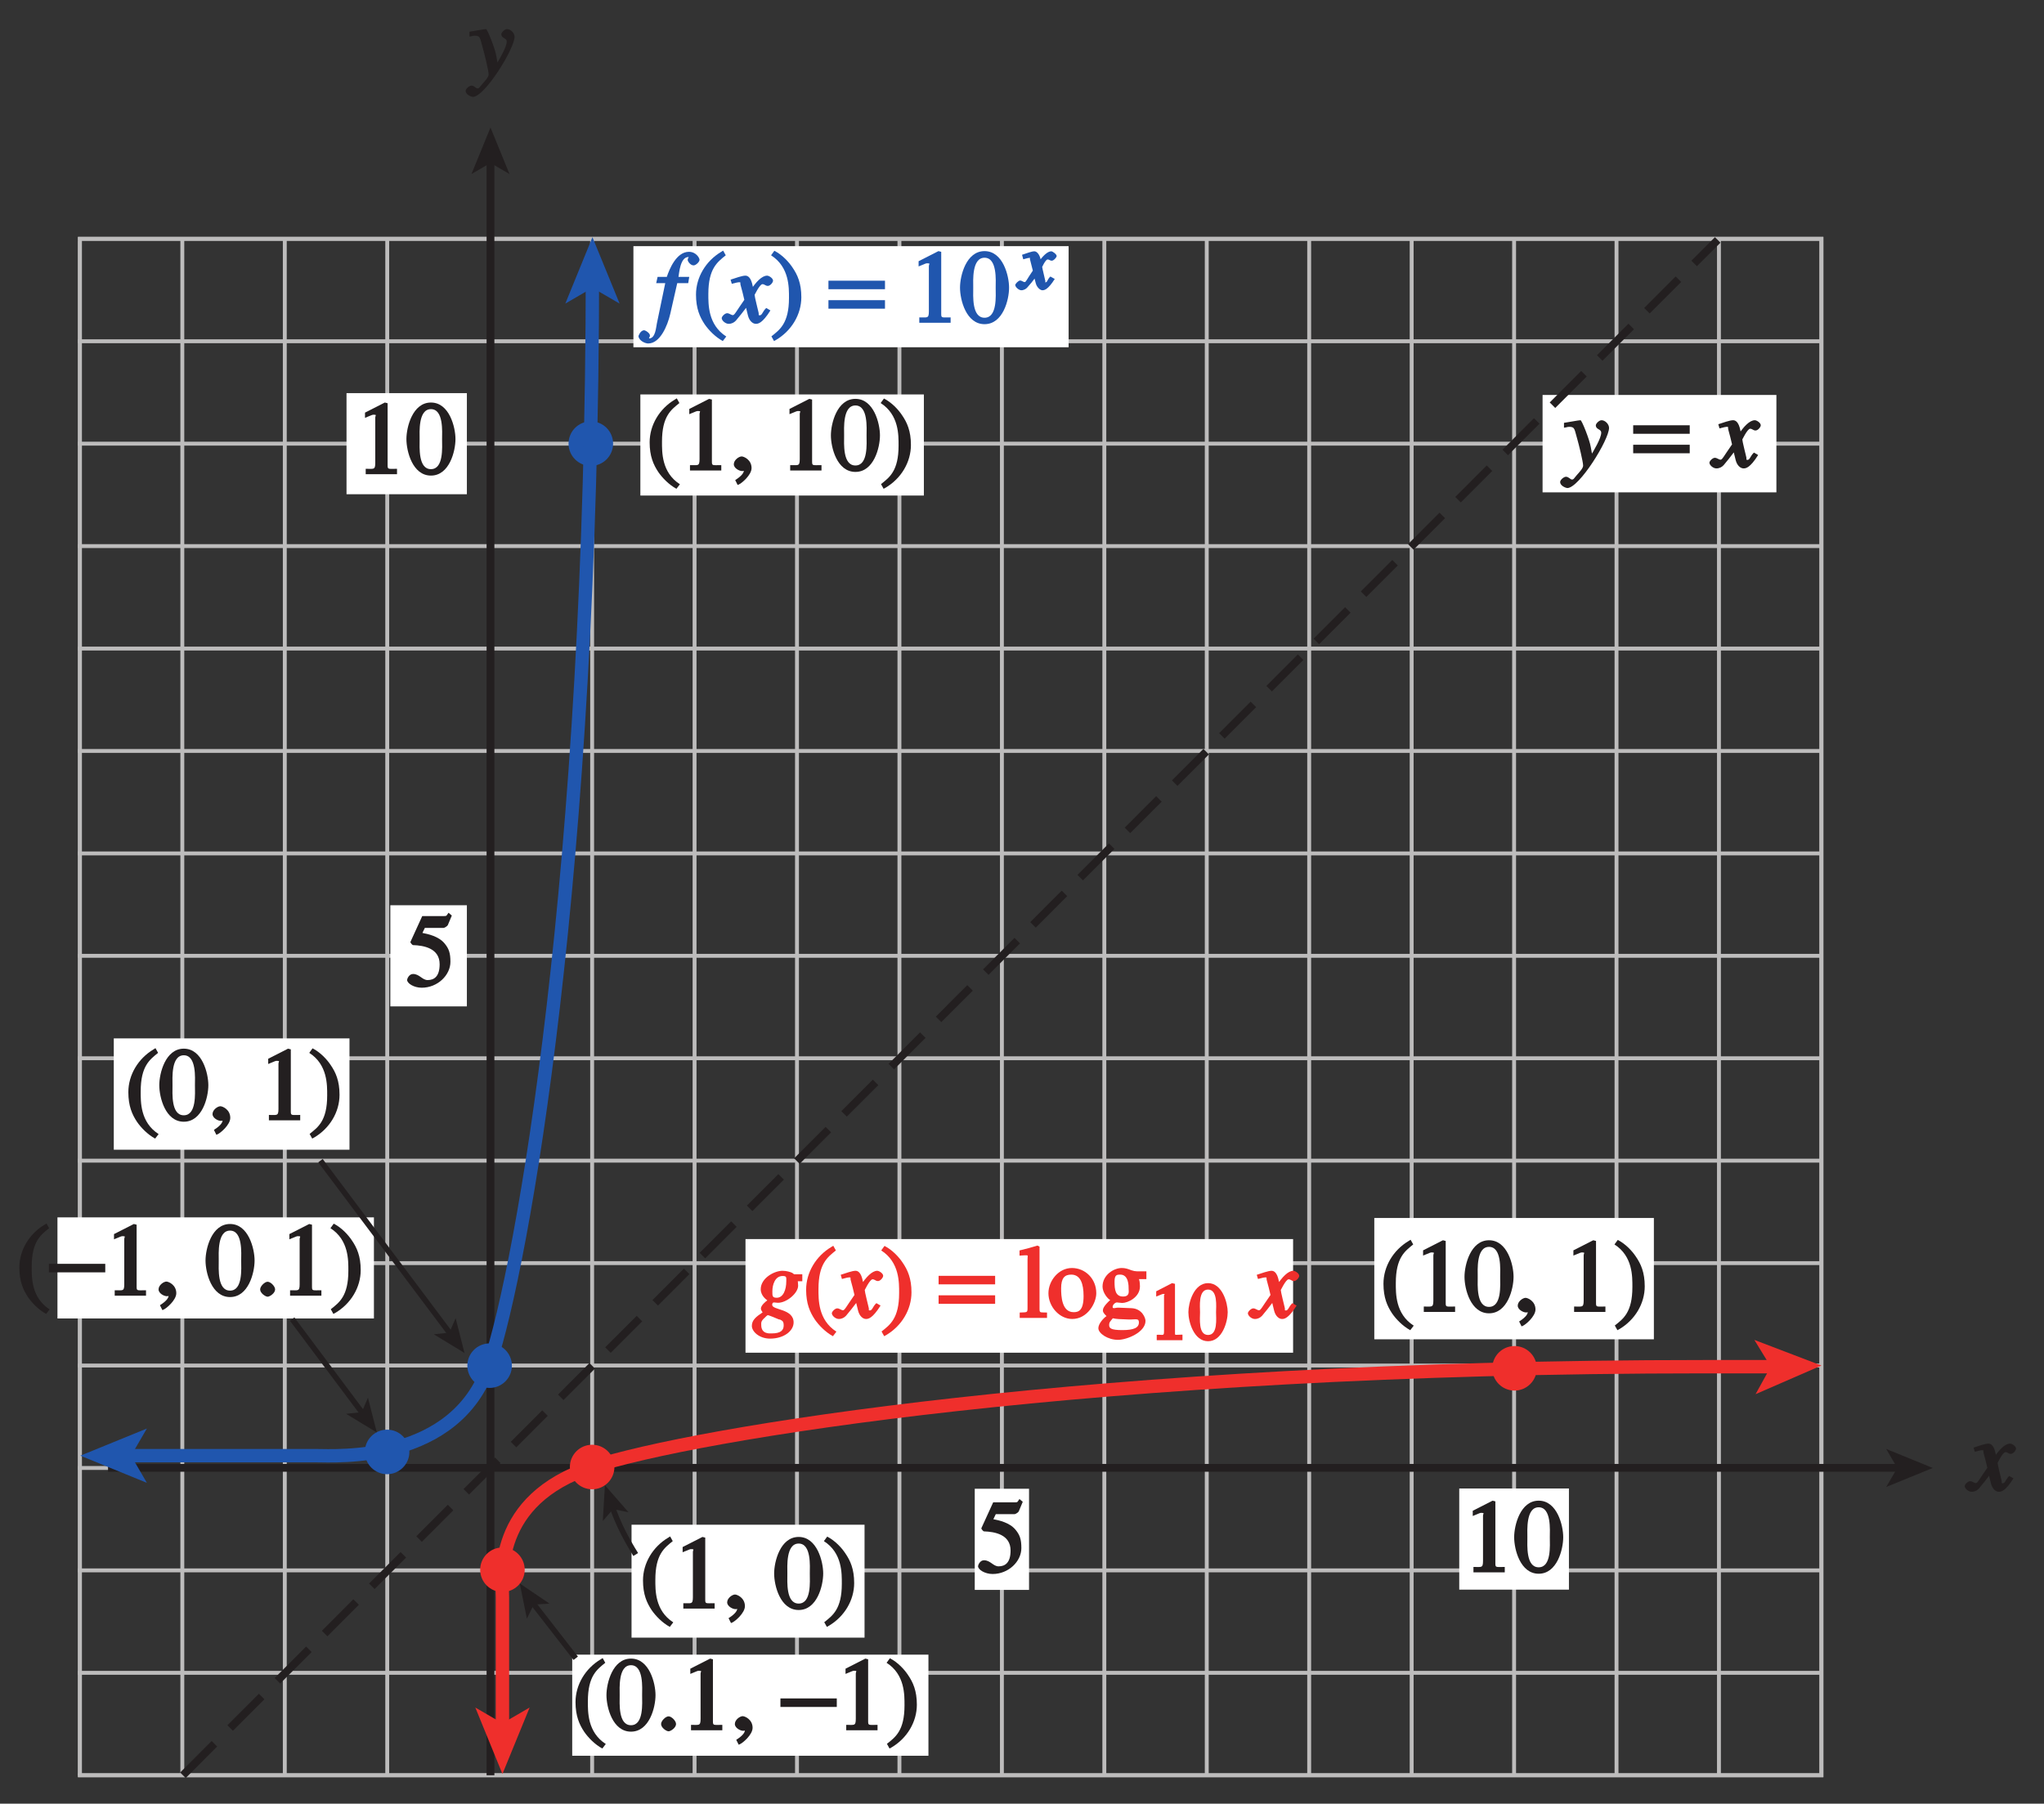 <?xml version="1.0" encoding="UTF-8"?>
<svg xmlns="http://www.w3.org/2000/svg" xmlns:xlink="http://www.w3.org/1999/xlink" width="183.572pt" height="162.028pt" viewBox="0 0 183.572 162.028" version="1.1">
<rect x="0" y="0" width="183.572" height="162.028" fill="#333333" stroke="none"/>
<defs>
<g>
<symbol overflow="visible" id="glyph0-0">
<path style="stroke:none;" d=""/>
</symbol>
<symbol overflow="visible" id="glyph0-1">
<path style="stroke:none;" d="M 0.141 -3.594 C 0.25 -3.625 0.312 -3.641 0.438 -3.641 C 0.953 -3.641 0.891 -3.391 1.141 -2.562 C 1.281 -2.078 1.672 -0.5 1.672 -0.156 C 1.672 0.078 1.344 0.422 1.109 0.688 C 0.812 1.047 0.812 1.094 0.672 1.094 C 0.516 1.094 0.391 0.844 0.125 0.844 C -0.062 0.844 -0.391 1.125 -0.391 1.312 C -0.391 1.688 0.172 1.859 0.25 1.859 C 1.312 1.859 4 -2.469 4 -3.547 C 4 -3.875 3.656 -4.234 3.328 -4.234 C 3.094 -4.234 2.812 -3.922 2.812 -3.781 C 2.812 -3.375 3.297 -3.469 3.297 -3.109 C 3.297 -2.625 2.641 -1.516 2.25 -0.875 L 2.547 -0.781 L 2.359 -1.828 C 2.25 -2.5 1.547 -4.25 1.438 -4.234 C 1.266 -4.234 0.562 -4.094 -0.047 -4 L -0.047 -3.562 Z M 0.141 -3.594 "/>
</symbol>
<symbol overflow="visible" id="glyph0-2">
<path style="stroke:none;" d="M 3.484 -1.234 C 3.25 -0.969 3.188 -0.672 3 -0.672 C 2.828 -0.672 2.938 -0.75 2.891 -0.906 C 2.844 -1.125 2.531 -2.344 2.531 -2.516 L 2.484 -2.406 C 2.484 -2.406 2.984 -3.469 3.234 -3.469 C 3.438 -3.469 3.5 -3.312 3.719 -3.312 C 3.938 -3.312 4.188 -3.625 4.188 -3.781 C 4.188 -4 3.828 -4.234 3.656 -4.234 C 3.188 -4.234 2.641 -3.656 2.172 -2.922 L 2.469 -2.812 L 2.359 -3.312 C 2.203 -4.109 1.906 -4.234 1.703 -4.234 C 1.406 -4.234 0.812 -4.016 0.375 -3.875 L 0.484 -3.5 C 0.906 -3.609 1.031 -3.641 1.109 -3.641 C 1.344 -3.641 1.203 -3.641 1.281 -3.359 C 1.297 -3.328 1.609 -2.125 1.609 -2.062 C 0.844 -0.969 0.734 -0.688 0.578 -0.688 C 0.422 -0.688 0.266 -0.859 0.062 -0.859 C -0.141 -0.859 -0.422 -0.562 -0.422 -0.422 C -0.422 -0.203 -0.094 0.094 0.203 0.094 C 0.484 0.094 0.703 -0.031 0.859 -0.203 C 1.156 -0.547 1.531 -1.031 1.766 -1.344 L 1.938 -0.641 C 2.062 -0.156 2.375 0.094 2.641 0.094 C 2.844 0.094 3.219 0.062 3.953 -1.109 L 3.578 -1.328 Z M 3.484 -1.234 "/>
</symbol>
<symbol overflow="visible" id="glyph0-3">
<path style="stroke:none;" d="M 4.25 -3.922 L 3.703 -3.922 C 3.641 -3.922 3.672 -3.953 3.516 -4.047 C 3.359 -4.125 3.016 -4.234 2.641 -4.234 C 1.906 -4.234 0.688 -3.578 0.688 -2.578 C 0.688 -1.953 1.25 -1.609 1.281 -1.578 C 1.141 -1.484 0.703 -1.125 0.703 -0.844 C 0.703 -0.672 0.891 -0.469 0.859 -0.5 C 0.25 -0.094 -0.109 0.203 -0.109 0.719 C -0.109 1.219 0.547 1.859 1.531 1.859 C 2.766 1.859 3.641 1.172 3.641 0.406 C 3.641 -0.844 1.719 -0.688 1.719 -1.172 C 1.719 -1.281 1.75 -1.391 1.875 -1.391 C 1.984 -1.391 2.109 -1.359 2.234 -1.359 C 3.031 -1.359 4.047 -2.234 4.047 -2.891 C 4.047 -3.078 4.016 -3.266 4.016 -3.297 L 4.422 -3.297 L 4.422 -3.922 Z M 2.75 0.672 C 2.75 1.109 2.484 1.391 1.672 1.391 C 1.531 1.391 0.734 1.484 0.734 0.641 C 0.734 0.438 0.688 0.297 1.047 -0.016 C 1.078 -0.047 1.266 -0.25 1.328 -0.25 C 1.391 -0.25 2.141 0.047 2.297 0.125 L 2.438 0.156 C 2.594 0.25 2.75 0.266 2.75 0.672 Z M 2.984 -3.297 C 2.984 -2.547 2.719 -1.812 2.125 -1.812 C 1.719 -1.812 1.734 -1.984 1.734 -2.391 C 1.734 -2.984 1.969 -3.766 2.656 -3.766 C 3.031 -3.766 2.984 -3.641 2.984 -3.297 Z M 2.984 -3.297 "/>
</symbol>
<symbol overflow="visible" id="glyph0-4">
<path style="stroke:none;" d="M 0.312 -3.562 L 0.906 -3.562 L 0.156 0.047 C 0.078 0.406 0.031 1.406 -0.547 1.406 C -0.656 1.406 -0.547 1.469 -0.547 1.391 C -0.547 1.297 -0.469 1.297 -0.469 1.141 C -0.469 0.922 -0.875 0.672 -1 0.672 C -1.328 0.688 -1.5 1.172 -1.5 1.203 C -1.453 1.609 -0.906 1.859 -0.625 1.859 C 0.438 1.859 1.109 0.281 1.359 -0.812 L 1.984 -3.562 L 2.969 -3.562 L 3.062 -4.125 L 2.094 -4.125 C 2.156 -4.453 2.25 -5.906 2.984 -5.906 C 3.109 -5.906 3.016 -6 3.016 -5.938 C 3.016 -5.828 2.922 -5.828 2.922 -5.641 C 2.922 -5.531 3.156 -5.156 3.453 -5.156 C 3.656 -5.156 3.984 -5.469 3.984 -5.656 C 3.984 -5.828 3.672 -6.375 3.031 -6.375 C 1.891 -6.375 1.266 -4.781 1.047 -4.125 L 0.219 -4.125 L 0.094 -3.562 Z M 0.312 -3.562 "/>
</symbol>
<symbol overflow="visible" id="glyph1-0">
<path style="stroke:none;" d=""/>
</symbol>
<symbol overflow="visible" id="glyph1-1">
<path style="stroke:none;" d="M 1.625 -5.25 L 3.391 -5.25 C 3.484 -5.25 3.734 -5.422 3.766 -5.5 L 4.125 -6.359 L 3.828 -6.609 C 3.641 -6.359 3.688 -6.312 3.453 -6.312 L 1.469 -6.312 L 0.406 -3.984 C 0.391 -3.922 0.578 -3.703 0.641 -3.703 C 1.609 -3.672 3.031 -3.422 3.031 -1.984 C 3.031 -0.875 2.531 -0.562 1.953 -0.562 C 1.469 -0.562 1.219 -1.109 0.641 -1.109 C 0.281 -1.109 0.109 -0.672 0.109 -0.578 C 0.109 -0.266 0.719 0.125 1.422 0.125 C 2.844 0.125 4 -1 4 -2.203 C 4 -3 3.859 -3.391 3.469 -3.859 C 2.938 -4.5 1.969 -4.703 1.484 -4.797 L 1.703 -5.25 Z M 1.625 -5.25 "/>
</symbol>
<symbol overflow="visible" id="glyph1-2">
<path style="stroke:none;" d="M 1.062 0 L 3.703 0 L 3.703 -0.484 C 2.875 -0.484 2.859 -0.406 2.859 -0.844 L 2.859 -6.375 L 2.609 -6.438 L 0.828 -5.531 L 0.828 -5.062 C 1.5 -5.344 1.5 -5.344 1.609 -5.344 C 1.922 -5.344 1.75 -5.281 1.75 -5.078 L 1.75 -1.016 C 1.75 -0.344 1.578 -0.5 0.891 -0.484 L 0.891 0 Z M 1.062 0 "/>
</symbol>
<symbol overflow="visible" id="glyph1-3">
<path style="stroke:none;" d="M 2.25 -5.844 C 3.406 -5.844 3.25 -3.766 3.25 -3.156 C 3.25 -2.438 3.406 -0.453 2.25 -0.453 C 1.094 -0.453 1.234 -2.422 1.234 -3.156 C 1.234 -3.766 1.094 -5.844 2.25 -5.844 Z M 2.25 -6.438 C 0.594 -6.438 0.047 -4.219 0.047 -3.156 C 0.047 -2.062 0.594 0.125 2.25 0.125 C 3.906 0.125 4.453 -2.062 4.453 -3.156 C 4.453 -4.219 3.906 -6.438 2.25 -6.438 Z M 2.25 -6.438 "/>
</symbol>
<symbol overflow="visible" id="glyph1-4">
<path style="stroke:none;" d="M 2.531 -6.375 C 1.141 -5.547 0.266 -4.078 0.266 -2.531 C 0.266 -1.281 0.609 -0.516 1.047 0.141 C 1.391 0.641 1.984 1.266 2.672 1.641 L 2.984 1.234 C 1.328 0.172 1.375 -1.672 1.375 -2.594 C 1.375 -4.875 2.188 -5.453 2.938 -6.062 L 2.703 -6.484 Z M 2.531 -6.375 "/>
</symbol>
<symbol overflow="visible" id="glyph1-5">
<path style="stroke:none;" d="M 0.75 1.266 C 1.016 1.172 1.922 0.406 1.922 -0.219 C 1.922 -0.969 1.234 -1.266 1.031 -1.266 C 0.797 -1.266 0.328 -0.953 0.328 -0.562 C 0.328 -0.203 0.828 0.047 1.062 0.047 C 1.125 0.047 1.172 0.047 1.203 0.031 C 1.234 0.031 1.266 0.016 1.281 0.016 C 1.344 0.016 1.234 -0.109 1.234 -0.031 C 1.234 0.141 1.141 0.422 0.453 0.859 L 0.672 1.297 Z M 0.75 1.266 "/>
</symbol>
<symbol overflow="visible" id="glyph1-6">
<path style="stroke:none;" d=""/>
</symbol>
<symbol overflow="visible" id="glyph1-7">
<path style="stroke:none;" d="M 0.453 1.547 C 1.859 0.719 2.734 -0.75 2.734 -2.297 C 2.734 -3.547 2.391 -4.312 1.938 -4.969 C 1.609 -5.469 1.016 -6.109 0.312 -6.469 L 0.016 -6.062 C 1.672 -5 1.625 -3.156 1.625 -2.234 C 1.625 0.047 0.797 0.625 0.047 1.219 L 0.281 1.641 Z M 0.453 1.547 "/>
</symbol>
<symbol overflow="visible" id="glyph1-8">
<path style="stroke:none;" d="M 0.188 0 L 2.469 0 L 2.469 -0.484 C 1.797 -0.516 1.797 -0.406 1.797 -0.922 L 1.797 -6.406 L 1.609 -6.5 C 1.125 -6.344 0.641 -6.219 0 -6.062 L 0 -5.594 C 0.281 -5.609 0.359 -5.625 0.484 -5.625 C 0.828 -5.625 0.719 -5.656 0.719 -5.25 L 0.719 -0.953 C 0.719 -0.453 0.719 -0.516 0.016 -0.484 L 0.016 0 Z M 0.188 0 "/>
</symbol>
<symbol overflow="visible" id="glyph1-9">
<path style="stroke:none;" d="M 2.203 -4.484 C 1 -4.484 0.094 -3.328 0.094 -2.219 C 0.094 -1.016 1.078 0.094 2.234 0.094 C 3.594 0.094 4.391 -1.328 4.391 -2.219 C 4.391 -3.531 3.391 -4.484 2.203 -4.484 Z M 2.359 -0.516 C 1.281 -0.516 1.234 -1.984 1.234 -2.656 C 1.234 -3.594 1.562 -3.891 2.141 -3.891 C 2.969 -3.891 3.25 -3.078 3.25 -1.969 C 3.25 -0.672 2.812 -0.516 2.359 -0.516 Z M 2.359 -0.516 "/>
</symbol>
<symbol overflow="visible" id="glyph1-10">
<path style="stroke:none;" d="M 1.047 0.641 C 1.047 0.375 1.156 0.312 1.375 0.031 C 1.75 0.109 1.938 0.109 2.797 0.141 C 3.453 0.156 3.719 0 3.719 0.406 C 3.719 0.875 3.281 1.094 2.234 1.094 C 1.203 1.094 1.047 0.922 1.047 0.641 Z M 1.531 -3.25 C 1.531 -3.859 1.719 -3.891 2.047 -3.891 C 2.812 -3.891 2.797 -2.859 2.797 -2.594 C 2.797 -2.406 2.922 -1.922 2.297 -1.922 C 1.609 -1.922 1.531 -2.531 1.531 -3.25 Z M 4.391 -3.656 L 4.391 -4.188 L 3.531 -4.188 C 3.391 -4.188 3.234 -4.219 3.047 -4.281 C 2.688 -4.422 2.484 -4.484 2.172 -4.484 C 1.484 -4.484 0.453 -3.875 0.453 -2.812 C 0.453 -2.281 0.922 -1.703 1.141 -1.609 C 0.531 -1.047 0.484 -0.812 0.484 -0.656 C 0.484 -0.406 0.891 -0.125 0.797 -0.156 C 0.547 0.016 0.078 0.516 0.078 0.922 C 0.078 1.391 0.922 1.969 1.844 1.969 C 2.656 1.969 4.312 1.281 4.312 0.266 C 4.312 0.016 4.016 -0.828 3.062 -0.875 L 1.906 -0.922 C 1.625 -0.938 1.359 -0.781 1.359 -0.984 C 1.359 -1.172 1.562 -1.375 1.734 -1.391 C 1.797 -1.391 2.109 -1.344 2.219 -1.344 C 2.734 -1.344 3.812 -1.859 3.812 -2.828 C 3.812 -3.281 3.734 -3.453 3.719 -3.484 L 4.391 -3.484 Z M 4.391 -3.656 "/>
</symbol>
<symbol overflow="visible" id="glyph1-11">
<path style="stroke:none;" d="M 1.125 0.094 C 1.312 0.094 1.797 -0.219 1.797 -0.562 C 1.797 -0.844 1.391 -1.25 1.125 -1.25 C 0.859 -1.25 0.453 -0.844 0.453 -0.562 C 0.453 -0.219 0.938 0.094 1.125 0.094 Z M 1.125 0.094 "/>
</symbol>
<symbol overflow="visible" id="glyph2-0">
<path style="stroke:none;" d=""/>
</symbol>
<symbol overflow="visible" id="glyph2-1">
<path style="stroke:none;" d="M 4.828 -3.781 L -0.078 -3.781 L -0.078 -3.016 L 5 -3.016 L 5 -3.781 Z M 4.828 -2.031 L -0.078 -2.031 L -0.078 -1.266 L 5 -1.266 L 5 -2.031 Z M 4.828 -2.031 "/>
</symbol>
<symbol overflow="visible" id="glyph2-2">
<path style="stroke:none;" d=""/>
</symbol>
<symbol overflow="visible" id="glyph2-3">
<path style="stroke:none;" d="M 0.094 -2.094 L 4.984 -2.094 L 4.984 -2.859 L -0.078 -2.859 L -0.078 -2.094 Z M 0.094 -2.094 "/>
</symbol>
<symbol overflow="visible" id="glyph3-0">
<path style="stroke:none;" d=""/>
</symbol>
<symbol overflow="visible" id="glyph3-1">
<path style="stroke:none;" d="M 0.828 0 L 2.953 0 L 2.953 -0.5 C 2.234 -0.5 2.281 -0.375 2.281 -0.719 L 2.281 -5.062 L 2.016 -5.125 L 0.594 -4.391 L 0.594 -3.922 C 1.172 -4.156 1.172 -4.156 1.25 -4.156 C 1.484 -4.156 1.297 -4.172 1.297 -4.016 L 1.297 -0.844 C 1.297 -0.328 1.234 -0.516 0.641 -0.484 L 0.641 0 Z M 0.828 0 "/>
</symbol>
<symbol overflow="visible" id="glyph3-2">
<path style="stroke:none;" d="M 1.75 -4.547 C 2.641 -4.547 2.469 -2.984 2.469 -2.516 C 2.469 -1.953 2.641 -0.469 1.75 -0.469 C 0.859 -0.469 1.031 -1.953 1.031 -2.516 C 1.031 -2.984 0.859 -4.547 1.75 -4.547 Z M 1.75 -5.125 C 0.469 -5.125 -0.016 -3.344 -0.016 -2.516 C -0.016 -1.672 0.469 0.094 1.75 0.094 C 3.031 0.094 3.516 -1.672 3.516 -2.516 C 3.516 -3.344 3.031 -5.125 1.75 -5.125 Z M 1.75 -5.125 "/>
</symbol>
<symbol overflow="visible" id="glyph4-0">
<path style="stroke:none;" d=""/>
</symbol>
<symbol overflow="visible" id="glyph4-1">
<path style="stroke:none;" d="M 2.672 -1.062 C 2.484 -0.844 2.484 -0.641 2.344 -0.641 C 2.203 -0.641 2.344 -0.641 2.312 -0.75 C 2.281 -0.938 2.031 -1.891 2.031 -2.016 L 1.969 -1.891 C 1.969 -1.891 2.312 -2.688 2.516 -2.688 C 2.672 -2.688 2.719 -2.578 2.891 -2.578 C 3.062 -2.578 3.328 -2.875 3.328 -3 C 3.328 -3.156 2.969 -3.422 2.844 -3.422 C 2.484 -3.422 2.016 -2.938 1.641 -2.359 L 1.984 -2.25 L 1.906 -2.625 C 1.781 -3.25 1.484 -3.422 1.328 -3.422 C 1.094 -3.422 0.641 -3.25 0.219 -3.109 L 0.328 -2.703 C 0.703 -2.812 0.797 -2.828 0.859 -2.828 C 1.047 -2.828 0.875 -2.891 0.938 -2.672 C 0.953 -2.641 1.188 -1.703 1.188 -1.688 C 0.609 -0.844 0.578 -0.656 0.453 -0.656 C 0.328 -0.656 0.203 -0.797 0.047 -0.797 C -0.109 -0.797 -0.391 -0.5 -0.391 -0.391 C -0.391 -0.219 -0.078 0.078 0.156 0.078 C 0.375 0.078 0.594 -0.047 0.703 -0.188 C 0.938 -0.438 1.234 -0.812 1.344 -0.969 L 1.453 -0.547 C 1.547 -0.188 1.844 0.078 2.047 0.078 C 2.219 0.078 2.547 0.031 3.156 -0.938 L 2.766 -1.156 Z M 2.672 -1.062 "/>
</symbol>
</g>
<clipPath id="clip1">
  <path d="M 176 129 L 181.387 129 L 181.387 135 L 176 135 Z M 176 129 "/>
</clipPath>
<clipPath id="clip2">
  <path d="M 12 17 L 159 17 L 159 162.027 L 12 162.027 Z M 12 17 "/>
</clipPath>
<clipPath id="clip3">
  <path d="M 38 115 L 168 115 L 168 162.027 L 38 162.027 Z M 38 115 "/>
</clipPath>
<clipPath id="clip4">
  <path d="M 1.387 109 L 5 109 L 5 119 L 1.387 119 Z M 1.387 109 "/>
</clipPath>
<clipPath id="clip5">
  <path d="M 0 0 L 183.57 0 L 183.57 162.027 L 0 162.027 Z M 0 0 "/>
</clipPath>
</defs>
<g id="surface1">
<path style="fill:none;stroke-width:0.35;stroke-linecap:square;stroke-linejoin:miter;stroke:rgb(74.12%,73.648%,73.766%);stroke-opacity:1;stroke-miterlimit:4;" d="M 412.19 163.938 L 568.596 163.938 L 568.596 301.961 L 412.19 301.961 Z M 412.19 163.938 " transform="matrix(1,0,0,-1,-405.014,323.414)"/>
<path style="fill:none;stroke-width:0.35;stroke-linecap:butt;stroke-linejoin:miter;stroke:rgb(74.12%,73.648%,73.766%);stroke-opacity:1;stroke-miterlimit:4;" d="M 412.19 163.938 L 412.19 301.774 " transform="matrix(1,0,0,-1,-405.014,323.414)"/>
<path style="fill:none;stroke-width:0.35;stroke-linecap:square;stroke-linejoin:miter;stroke:rgb(74.12%,73.648%,73.766%);stroke-opacity:1;stroke-miterlimit:4;" d="M 421.389 163.992 L 421.389 301.938 M 430.592 164.004 L 430.592 301.949 M 439.792 164.016 L 439.792 301.961 M 448.991 164.027 L 448.991 301.82 M 458.194 164.035 L 458.194 301.828 M 467.393 164.047 L 467.393 301.84 M 476.592 164.059 L 476.592 301.852 M 485.792 164.07 L 485.792 301.86 M 494.995 164.078 L 494.995 301.871 M 504.194 164.09 L 504.194 301.883 M 513.393 164.102 L 513.393 301.895 M 522.592 163.988 L 522.592 301.906 M 531.795 164 L 531.795 301.918 M 540.995 164.012 L 540.995 301.926 M 550.194 164.024 L 550.194 301.938 M 559.393 164.031 L 559.393 301.949 M 568.596 163.938 L 568.596 301.961 M 412.19 301.961 L 568.596 301.961 M 412.19 292.758 L 568.596 292.758 M 412.19 283.559 L 568.596 283.559 M 412.19 274.356 L 568.596 274.356 M 412.19 265.152 L 568.596 265.152 M 412.19 255.953 L 568.596 255.953 M 412.19 246.75 L 568.596 246.75 M 412.19 237.551 L 568.596 237.551 M 412.19 228.348 L 568.596 228.348 M 412.19 219.149 L 568.596 219.149 M 412.19 209.945 L 568.596 209.945 M 412.19 200.746 L 568.596 200.746 M 412.19 191.543 L 568.596 191.543 M 412.19 182.344 L 568.596 182.344 M 412.19 173.141 L 568.596 173.141 M 412.19 163.938 L 568.596 163.938 " transform="matrix(1,0,0,-1,-405.014,323.414)"/>
<g style="fill:rgb(13.73%,12.16%,12.549%);fill-opacity:1;">
  <use xlink:href="#glyph0-1" x="42.213" y="6.848"/>
</g>
<path style="fill:none;stroke-width:0.7;stroke-linecap:butt;stroke-linejoin:miter;stroke:rgb(13.73%,12.16%,12.549%);stroke-opacity:1;stroke-miterlimit:4;" d="M 449.065 163.938 L 449.065 308.992 " transform="matrix(1,0,0,-1,-405.014,323.414)"/>
<path style=" stroke:none;fill-rule:nonzero;fill:rgb(13.73%,12.16%,12.549%);fill-opacity:1;" d="M 44.051 11.453 L 45.758 15.633 L 44.051 14.641 L 42.344 15.633 L 44.051 11.453 "/>
<path style=" stroke:none;fill-rule:nonzero;fill:rgb(100%,100%,100%);fill-opacity:1;" d="M 35.055 81.32 L 41.93 81.32 L 41.93 90.406 L 35.055 90.406 Z M 35.055 81.32 "/>
<g style="fill:rgb(13.73%,12.16%,12.549%);fill-opacity:1;">
  <use xlink:href="#glyph1-1" x="36.453" y="88.604"/>
</g>
<path style=" stroke:none;fill-rule:nonzero;fill:rgb(100%,100%,100%);fill-opacity:1;" d="M 31.121 35.316 L 41.93 35.316 L 41.93 44.398 L 31.121 44.398 Z M 31.121 35.316 "/>
<g style="fill:rgb(13.73%,12.16%,12.549%);fill-opacity:1;">
  <use xlink:href="#glyph1-2" x="31.953" y="42.598"/>
  <use xlink:href="#glyph1-3" x="36.453" y="42.598"/>
</g>
<g clip-path="url(#clip1)" clip-rule="nonzero">
<g style="fill:rgb(13.73%,12.16%,12.549%);fill-opacity:1;">
  <use xlink:href="#glyph0-2" x="176.873" y="133.917"/>
</g>
</g>
<path style="fill:none;stroke-width:0.7;stroke-linecap:butt;stroke-linejoin:miter;stroke:rgb(13.73%,12.16%,12.549%);stroke-opacity:1;stroke-miterlimit:4;" d="M 575.631 191.555 L 414.717 191.555 " transform="matrix(1,0,0,-1,-405.014,323.414)"/>
<path style=" stroke:none;fill-rule:nonzero;fill:rgb(13.73%,12.16%,12.549%);fill-opacity:1;" d="M 173.582 131.871 L 169.402 133.578 L 170.395 131.871 L 169.402 130.164 L 173.582 131.871 "/>
<path style=" stroke:none;fill-rule:nonzero;fill:rgb(100%,100%,100%);fill-opacity:1;" d="M 87.543 133.738 L 92.418 133.738 L 92.418 142.824 L 87.543 142.824 Z M 87.543 133.738 "/>
<g style="fill:rgb(13.73%,12.16%,12.549%);fill-opacity:1;">
  <use xlink:href="#glyph1-1" x="87.729" y="141.27"/>
</g>
<path style=" stroke:none;fill-rule:nonzero;fill:rgb(100%,100%,100%);fill-opacity:1;" d="M 131.055 133.715 L 140.906 133.715 L 140.906 142.801 L 131.055 142.801 Z M 131.055 133.715 "/>
<g style="fill:rgb(13.73%,12.16%,12.549%);fill-opacity:1;">
  <use xlink:href="#glyph1-2" x="131.44" y="141.247"/>
  <use xlink:href="#glyph1-3" x="135.94" y="141.247"/>
</g>
<path style=" stroke:none;fill-rule:nonzero;fill:rgb(100%,100%,100%);fill-opacity:1;" d="M 123.426 109.414 L 148.535 109.414 L 148.535 120.312 L 123.426 120.312 Z M 123.426 109.414 "/>
<g style="fill:rgb(13.73%,12.16%,12.549%);fill-opacity:1;">
  <use xlink:href="#glyph1-4" x="123.983" y="117.853"/>
  <use xlink:href="#glyph1-2" x="126.98" y="117.853"/>
  <use xlink:href="#glyph1-3" x="131.48" y="117.853"/>
  <use xlink:href="#glyph1-5" x="135.98" y="117.853"/>
  <use xlink:href="#glyph1-6" x="138.23" y="117.853"/>
  <use xlink:href="#glyph1-2" x="140.48" y="117.853"/>
  <use xlink:href="#glyph1-7" x="144.98" y="117.853"/>
</g>
<path style=" stroke:none;fill-rule:nonzero;fill:rgb(100%,100%,100%);fill-opacity:1;" d="M 138.539 35.48 L 159.539 35.48 L 159.539 44.23 L 138.539 44.23 Z M 138.539 35.48 "/>
<g style="fill:rgb(13.73%,12.16%,12.549%);fill-opacity:1;">
  <use xlink:href="#glyph0-1" x="140.509" y="41.984"/>
</g>
<g style="fill:rgb(13.73%,12.16%,12.549%);fill-opacity:1;">
  <use xlink:href="#glyph1-6" x="144.505" y="41.984"/>
</g>
<g style="fill:rgb(13.73%,12.16%,12.549%);fill-opacity:1;">
  <use xlink:href="#glyph2-1" x="146.755" y="41.984"/>
  <use xlink:href="#glyph2-2" x="151.696" y="41.984"/>
</g>
<g style="fill:rgb(13.73%,12.16%,12.549%);fill-opacity:1;">
  <use xlink:href="#glyph0-2" x="153.946" y="41.984"/>
</g>
<g clip-path="url(#clip2)" clip-rule="nonzero">
<path style="fill:none;stroke-width:0.7;stroke-linecap:butt;stroke-linejoin:miter;stroke:rgb(13.73%,12.16%,12.549%);stroke-opacity:1;stroke-dasharray:4,2;stroke-miterlimit:4;" d="M 421.444 163.938 L 559.28 301.86 " transform="matrix(1,0,0,-1,-405.014,323.414)"/>
</g>
<path style=" stroke:none;fill-rule:nonzero;fill:rgb(100%,100%,100%);fill-opacity:1;" d="M 66.953 111.309 L 116.133 111.309 L 116.133 121.516 L 66.953 121.516 Z M 66.953 111.309 "/>
<g style="fill:rgb(93.61%,18.434%,17.378%);fill-opacity:1;">
  <use xlink:href="#glyph0-3" x="67.633" y="118.392"/>
</g>
<g style="fill:rgb(93.61%,18.434%,17.378%);fill-opacity:1;">
  <use xlink:href="#glyph1-4" x="72.133" y="118.392"/>
</g>
<g style="fill:rgb(93.61%,18.434%,17.378%);fill-opacity:1;">
  <use xlink:href="#glyph0-2" x="75.13" y="118.392"/>
</g>
<g style="fill:rgb(93.61%,18.434%,17.378%);fill-opacity:1;">
  <use xlink:href="#glyph1-7" x="79.126" y="118.392"/>
  <use xlink:href="#glyph1-6" x="82.123" y="118.392"/>
</g>
<g style="fill:rgb(93.61%,18.434%,17.378%);fill-opacity:1;">
  <use xlink:href="#glyph2-1" x="84.373" y="118.392"/>
  <use xlink:href="#glyph2-2" x="89.314" y="118.392"/>
</g>
<g style="fill:rgb(93.61%,18.434%,17.378%);fill-opacity:1;">
  <use xlink:href="#glyph1-8" x="91.564" y="118.392"/>
  <use xlink:href="#glyph1-9" x="94.066" y="118.392"/>
  <use xlink:href="#glyph1-10" x="98.566" y="118.392"/>
</g>
<g style="fill:rgb(93.61%,18.434%,17.378%);fill-opacity:1;">
  <use xlink:href="#glyph3-1" x="103.245" y="120.392"/>
  <use xlink:href="#glyph3-2" x="106.745" y="120.392"/>
</g>
<g style="fill:rgb(93.61%,18.434%,17.378%);fill-opacity:1;">
  <use xlink:href="#glyph1-6" x="110.245" y="120.392"/>
</g>
<g style="fill:rgb(93.61%,18.434%,17.378%);fill-opacity:1;">
  <use xlink:href="#glyph0-2" x="112.495" y="118.393"/>
</g>
<path style=" stroke:none;fill-rule:nonzero;fill:rgb(12.627%,33.806%,68.193%);fill-opacity:1;" d="M 53.062 41.852 C 54.168 41.852 55.062 40.957 55.062 39.852 C 55.062 38.746 54.168 37.852 53.062 37.852 C 51.957 37.852 51.062 38.746 51.062 39.852 C 51.062 40.957 51.957 41.852 53.062 41.852 "/>
<path style=" stroke:none;fill-rule:nonzero;fill:rgb(12.627%,33.806%,68.193%);fill-opacity:1;" d="M 43.973 124.68 C 45.078 124.68 45.973 123.785 45.973 122.68 C 45.973 121.578 45.078 120.68 43.973 120.68 C 42.867 120.68 41.973 121.578 41.973 122.68 C 41.973 123.785 42.867 124.68 43.973 124.68 "/>
<path style=" stroke:none;fill-rule:nonzero;fill:rgb(12.627%,33.806%,68.193%);fill-opacity:1;" d="M 34.766 132.43 C 35.871 132.43 36.766 131.531 36.766 130.43 C 36.766 129.324 35.871 128.43 34.766 128.43 C 33.66 128.43 32.766 129.324 32.766 130.43 C 32.766 131.531 33.66 132.43 34.766 132.43 "/>
<path style=" stroke:none;fill-rule:nonzero;fill:rgb(93.61%,18.434%,17.378%);fill-opacity:1;" d="M 134.02 122.918 C 134.02 121.812 134.914 120.918 136.02 120.918 C 137.121 120.918 138.02 121.812 138.02 122.918 C 138.02 124.023 137.121 124.918 136.02 124.918 C 134.914 124.918 134.02 124.023 134.02 122.918 "/>
<g clip-path="url(#clip3)" clip-rule="nonzero">
<path style="fill:none;stroke-width:1.2;stroke-linecap:butt;stroke-linejoin:miter;stroke:rgb(93.61%,18.434%,17.378%);stroke-opacity:1;stroke-miterlimit:4;" d="M 450.139 165.918 C 450.139 167.156 450.139 178.199 450.139 179.934 C 450.139 181.66 449.206 188.664 458.194 191.629 C 467.178 194.594 503.135 200.641 558.057 200.641 L 566.1 200.641 " transform="matrix(1,0,0,-1,-405.014,323.414)"/>
</g>
<path style=" stroke:none;fill-rule:nonzero;fill:rgb(93.61%,18.434%,17.378%);fill-opacity:1;" d="M 45.125 159.359 L 42.688 153.391 L 45.125 154.809 L 47.566 153.391 L 45.125 159.359 "/>
<path style=" stroke:none;fill-rule:nonzero;fill:rgb(93.61%,18.434%,17.378%);fill-opacity:1;" d="M 163.582 122.668 L 157.668 125.242 L 159.031 122.773 L 157.559 120.367 L 163.582 122.668 "/>
<path style=" stroke:none;fill-rule:nonzero;fill:rgb(93.61%,18.434%,17.378%);fill-opacity:1;" d="M 51.18 131.785 C 51.18 130.68 52.074 129.785 53.18 129.785 C 54.281 129.785 55.18 130.68 55.18 131.785 C 55.18 132.891 54.281 133.785 53.18 133.785 C 52.074 133.785 51.18 132.891 51.18 131.785 "/>
<path style=" stroke:none;fill-rule:nonzero;fill:rgb(93.61%,18.434%,17.378%);fill-opacity:1;" d="M 43.125 141.016 C 43.125 139.91 44.023 139.012 45.125 139.012 C 46.23 139.012 47.125 139.91 47.125 141.016 C 47.125 142.117 46.23 143.012 45.125 143.012 C 44.023 143.012 43.125 142.117 43.125 141.016 "/>
<path style=" stroke:none;fill-rule:nonzero;fill:rgb(100%,100%,100%);fill-opacity:1;" d="M 10.219 93.281 L 31.387 93.281 L 31.387 103.281 L 10.219 103.281 Z M 10.219 93.281 "/>
<g style="fill:rgb(13.73%,12.16%,12.549%);fill-opacity:1;">
  <use xlink:href="#glyph1-4" x="11.261" y="100.642"/>
  <use xlink:href="#glyph1-3" x="14.258" y="100.642"/>
  <use xlink:href="#glyph1-5" x="18.759" y="100.642"/>
  <use xlink:href="#glyph1-6" x="21.009" y="100.642"/>
  <use xlink:href="#glyph1-2" x="23.259" y="100.642"/>
  <use xlink:href="#glyph1-7" x="27.759" y="100.642"/>
</g>
<path style=" stroke:none;fill-rule:nonzero;fill:rgb(100%,100%,100%);fill-opacity:1;" d="M 56.887 22.113 L 95.973 22.113 L 95.973 31.195 L 56.887 31.195 Z M 56.887 22.113 "/>
<path style=" stroke:none;fill-rule:nonzero;fill:rgb(100%,100%,100%);fill-opacity:1;" d="M 57.512 35.434 L 82.973 35.434 L 82.973 44.516 L 57.512 44.516 Z M 57.512 35.434 "/>
<g style="fill:rgb(13.73%,12.16%,12.549%);fill-opacity:1;">
  <use xlink:href="#glyph1-4" x="58.079" y="42.268"/>
  <use xlink:href="#glyph1-2" x="61.076" y="42.268"/>
  <use xlink:href="#glyph1-5" x="65.576" y="42.268"/>
  <use xlink:href="#glyph1-6" x="67.826" y="42.268"/>
  <use xlink:href="#glyph1-2" x="70.076" y="42.268"/>
  <use xlink:href="#glyph1-3" x="74.576" y="42.268"/>
  <use xlink:href="#glyph1-7" x="79.076" y="42.268"/>
</g>
<path style=" stroke:none;fill-rule:nonzero;fill:rgb(100%,100%,100%);fill-opacity:1;" d="M 51.391 148.641 L 83.383 148.641 L 83.383 157.723 L 51.391 157.723 Z M 51.391 148.641 "/>
<g style="fill:rgb(13.73%,12.16%,12.549%);fill-opacity:1;">
  <use xlink:href="#glyph1-4" x="51.422" y="155.433"/>
  <use xlink:href="#glyph1-3" x="54.419" y="155.433"/>
  <use xlink:href="#glyph1-11" x="58.919" y="155.433"/>
  <use xlink:href="#glyph1-2" x="61.169" y="155.433"/>
  <use xlink:href="#glyph1-5" x="65.669" y="155.433"/>
  <use xlink:href="#glyph1-6" x="67.919" y="155.433"/>
</g>
<g style="fill:rgb(13.73%,12.16%,12.549%);fill-opacity:1;">
  <use xlink:href="#glyph2-3" x="70.168" y="155.433"/>
</g>
<g style="fill:rgb(13.73%,12.16%,12.549%);fill-opacity:1;">
  <use xlink:href="#glyph1-2" x="75.109" y="155.433"/>
  <use xlink:href="#glyph1-7" x="79.609" y="155.433"/>
</g>
<path style=" stroke:none;fill-rule:nonzero;fill:rgb(100%,100%,100%);fill-opacity:1;" d="M 5.16 109.359 L 33.582 109.359 L 33.582 118.441 L 5.16 118.441 Z M 5.16 109.359 "/>
<g clip-path="url(#clip4)" clip-rule="nonzero">
<g style="fill:rgb(13.73%,12.16%,12.549%);fill-opacity:1;">
  <use xlink:href="#glyph1-4" x="1.473" y="116.392"/>
</g>
</g>
<g style="fill:rgb(13.73%,12.16%,12.549%);fill-opacity:1;">
  <use xlink:href="#glyph2-3" x="4.47" y="116.392"/>
</g>
<g style="fill:rgb(13.73%,12.16%,12.549%);fill-opacity:1;">
  <use xlink:href="#glyph1-2" x="9.411" y="116.392"/>
  <use xlink:href="#glyph1-5" x="13.911" y="116.392"/>
  <use xlink:href="#glyph1-6" x="16.161" y="116.392"/>
  <use xlink:href="#glyph1-3" x="18.411" y="116.392"/>
  <use xlink:href="#glyph1-11" x="22.911" y="116.392"/>
  <use xlink:href="#glyph1-2" x="25.161" y="116.392"/>
  <use xlink:href="#glyph1-7" x="29.661" y="116.392"/>
</g>
<g style="fill:rgb(12.627%,33.806%,68.193%);fill-opacity:1;">
  <use xlink:href="#glyph0-4" x="58.84" y="28.996"/>
</g>
<g style="fill:rgb(12.627%,33.806%,68.193%);fill-opacity:1;">
  <use xlink:href="#glyph1-4" x="62.242" y="28.996"/>
</g>
<g style="fill:rgb(12.627%,33.806%,68.193%);fill-opacity:1;">
  <use xlink:href="#glyph0-2" x="65.239" y="28.996"/>
</g>
<g style="fill:rgb(12.627%,33.806%,68.193%);fill-opacity:1;">
  <use xlink:href="#glyph1-7" x="69.234" y="28.996"/>
  <use xlink:href="#glyph1-6" x="72.231" y="28.996"/>
</g>
<g style="fill:rgb(12.627%,33.806%,68.193%);fill-opacity:1;">
  <use xlink:href="#glyph2-1" x="74.481" y="28.996"/>
  <use xlink:href="#glyph2-2" x="79.422" y="28.996"/>
</g>
<g style="fill:rgb(12.627%,33.806%,68.193%);fill-opacity:1;">
  <use xlink:href="#glyph1-2" x="81.672" y="28.996"/>
  <use xlink:href="#glyph1-3" x="86.172" y="28.996"/>
</g>
<g style="fill:rgb(12.627%,33.806%,68.193%);fill-opacity:1;">
  <use xlink:href="#glyph4-1" x="91.571" y="25.997"/>
</g>
<path style="fill:none;stroke-width:0.5;stroke-linecap:butt;stroke-linejoin:miter;stroke:rgb(13.73%,12.16%,12.549%);stroke-opacity:1;stroke-miterlimit:4;" d="M 431.252 204.918 L 437.596 196.434 " transform="matrix(1,0,0,-1,-405.014,323.414)"/>
<path style=" stroke:none;fill-rule:nonzero;fill:rgb(13.73%,12.16%,12.549%);fill-opacity:1;" d="M 33.844 128.684 L 31.086 127.008 L 32.488 126.852 L 33.047 125.559 L 33.844 128.684 "/>
<path style="fill:none;stroke-width:0.5;stroke-linecap:butt;stroke-linejoin:miter;stroke:rgb(13.73%,12.16%,12.549%);stroke-opacity:1;stroke-miterlimit:4;" d="M 433.795 219.149 L 445.471 203.578 " transform="matrix(1,0,0,-1,-405.014,323.414)"/>
<path style=" stroke:none;fill-rule:nonzero;fill:rgb(13.73%,12.16%,12.549%);fill-opacity:1;" d="M 41.715 121.539 L 38.961 119.863 L 40.363 119.711 L 40.922 118.414 L 41.715 121.539 "/>
<path style="fill:none;stroke-width:0.5;stroke-linecap:butt;stroke-linejoin:miter;stroke:rgb(13.73%,12.16%,12.549%);stroke-opacity:1;stroke-miterlimit:4;" d="M 456.721 174.449 L 452.87 179.406 " transform="matrix(1,0,0,-1,-405.014,323.414)"/>
<path style=" stroke:none;fill-rule:nonzero;fill:rgb(13.73%,12.16%,12.549%);fill-opacity:1;" d="M 46.68 142.246 L 49.352 144.055 L 47.941 144.141 L 47.32 145.406 L 46.68 142.246 "/>
<path style=" stroke:none;fill-rule:nonzero;fill:rgb(100%,100%,100%);fill-opacity:1;" d="M 56.719 136.969 L 77.645 136.969 L 77.645 147.113 L 56.719 147.113 Z M 56.719 136.969 "/>
<path style="fill:none;stroke-width:0.5;stroke-linecap:butt;stroke-linejoin:miter;stroke:rgb(13.73%,12.16%,12.549%);stroke-opacity:1;stroke-miterlimit:4;" d="M 462.108 183.77 C 461.233 185.168 460.502 186.602 460.026 187.992 " transform="matrix(1,0,0,-1,-405.014,323.414)"/>
<path style=" stroke:none;fill-rule:nonzero;fill:rgb(13.73%,12.16%,12.549%);fill-opacity:1;" d="M 54.328 133.418 L 56.445 135.848 L 55.062 135.57 L 54.137 136.637 L 54.328 133.418 "/>
<g style="fill:rgb(13.73%,12.16%,12.549%);fill-opacity:1;">
  <use xlink:href="#glyph1-4" x="57.482" y="144.505"/>
  <use xlink:href="#glyph1-2" x="60.479" y="144.505"/>
  <use xlink:href="#glyph1-5" x="64.979" y="144.505"/>
  <use xlink:href="#glyph1-6" x="67.229" y="144.505"/>
  <use xlink:href="#glyph1-3" x="69.479" y="144.505"/>
  <use xlink:href="#glyph1-7" x="73.979" y="144.505"/>
</g>
<path style="fill:none;stroke-width:1.2;stroke-linecap:butt;stroke-linejoin:miter;stroke:rgb(12.627%,33.806%,68.193%);stroke-opacity:1;stroke-miterlimit:4;" d="M 416.471 192.649 C 417.721 192.649 431.667 192.649 433.417 192.649 C 435.163 192.649 445.96 191.938 448.956 200.824 C 451.952 209.715 458.221 245.063 458.221 299.383 " transform="matrix(1,0,0,-1,-405.014,323.414)"/>
<path style=" stroke:none;fill-rule:nonzero;fill:rgb(12.627%,33.806%,68.193%);fill-opacity:1;" d="M 53.207 21.305 L 55.648 27.273 L 53.207 25.855 L 50.77 27.273 L 53.207 21.305 "/>
<path style=" stroke:none;fill-rule:nonzero;fill:rgb(12.627%,33.806%,68.193%);fill-opacity:1;" d="M 7.219 130.766 L 13.191 128.328 L 11.773 130.766 L 13.191 133.207 L 7.219 130.766 "/>
<g clip-path="url(#clip5)" clip-rule="nonzero">
<path style="fill:none;stroke-width:0.5;stroke-linecap:butt;stroke-linejoin:miter;stroke:rgb(100%,100%,100%);stroke-opacity:1;stroke-miterlimit:10;" d="M 41.999 804 L 41.999 780 M -0.001 762 L 23.999 762 M 653.999 804 L 653.999 780 M 695.999 762 L 671.999 762 M 41.999 0 L 41.999 24 M -0.001 42 L 23.999 42 M 653.999 0 L 653.999 24 M 695.999 42 L 671.999 42 " transform="matrix(1,0,0,-1,-405.014,323.414)"/>
<path style="fill:none;stroke-width:0.25;stroke-linecap:butt;stroke-linejoin:miter;stroke:rgb(0%,0%,0%);stroke-opacity:1;stroke-miterlimit:10;" d="M 41.999 804 L 41.999 780 M -0.001 762 L 23.999 762 M 653.999 804 L 653.999 780 M 695.999 762 L 671.999 762 M 41.999 0 L 41.999 24 M -0.001 42 L 23.999 42 M 653.999 0 L 653.999 24 M 695.999 42 L 671.999 42 " transform="matrix(1,0,0,-1,-405.014,323.414)"/>
<path style="fill:none;stroke-width:0.5;stroke-linecap:butt;stroke-linejoin:miter;stroke:rgb(100%,100%,100%);stroke-opacity:1;stroke-miterlimit:10;" d="M 323.999 792 L 371.999 792 M 323.999 12 L 371.999 12 M 11.999 426 L 11.999 378 M 683.999 426 L 683.999 378 M 347.999 804 L 347.999 780 M 347.999 24 L 347.999 0 M -0.001 402 L 23.999 402 M 671.999 402 L 695.999 402 M 347.999 792 L 353.999 792 C 353.999 788.688 351.311 786 347.999 786 C 344.686 786 341.999 788.688 341.999 792 C 341.999 795.313 344.686 798 347.999 798 C 351.311 798 353.999 795.313 353.999 792 M 347.999 12 L 353.999 12 C 353.999 8.688 351.311 6 347.999 6 C 344.686 6 341.999 8.688 341.999 12 C 341.999 15.313 344.686 18 347.999 18 C 351.311 18 353.999 15.313 353.999 12 M 11.999 402 L 17.999 402 C 17.999 398.688 15.311 396 11.999 396 C 8.686 396 5.999 398.688 5.999 402 C 5.999 405.313 8.686 408 11.999 408 C 15.311 408 17.999 405.313 17.999 402 M 683.999 402 L 689.999 402 C 689.999 398.688 687.311 396 683.999 396 C 680.686 396 677.999 398.688 677.999 402 C 677.999 405.313 680.686 408 683.999 408 C 687.311 408 689.999 405.313 689.999 402 " transform="matrix(1,0,0,-1,-405.014,323.414)"/>
<path style="fill:none;stroke-width:0.25;stroke-linecap:butt;stroke-linejoin:miter;stroke:rgb(0%,0%,0%);stroke-opacity:1;stroke-miterlimit:10;" d="M 323.999 792 L 371.999 792 M 323.999 12 L 371.999 12 M 11.999 426 L 11.999 378 M 683.999 426 L 683.999 378 M 347.999 804 L 347.999 780 M 347.999 24 L 347.999 0 M -0.001 402 L 23.999 402 M 671.999 402 L 695.999 402 M 347.999 792 L 353.999 792 C 353.999 788.688 351.311 786 347.999 786 C 344.686 786 341.999 788.688 341.999 792 C 341.999 795.313 344.686 798 347.999 798 C 351.311 798 353.999 795.313 353.999 792 M 347.999 12 L 353.999 12 C 353.999 8.688 351.311 6 347.999 6 C 344.686 6 341.999 8.688 341.999 12 C 341.999 15.313 344.686 18 347.999 18 C 351.311 18 353.999 15.313 353.999 12 M 11.999 402 L 17.999 402 C 17.999 398.688 15.311 396 11.999 396 C 8.686 396 5.999 398.688 5.999 402 C 5.999 405.313 8.686 408 11.999 408 C 15.311 408 17.999 405.313 17.999 402 M 683.999 402 L 689.999 402 C 689.999 398.688 687.311 396 683.999 396 C 680.686 396 677.999 398.688 677.999 402 C 677.999 405.313 680.686 408 683.999 408 C 687.311 408 689.999 405.313 689.999 402 " transform="matrix(1,0,0,-1,-405.014,323.414)"/>
</g>
</g>
</svg>
